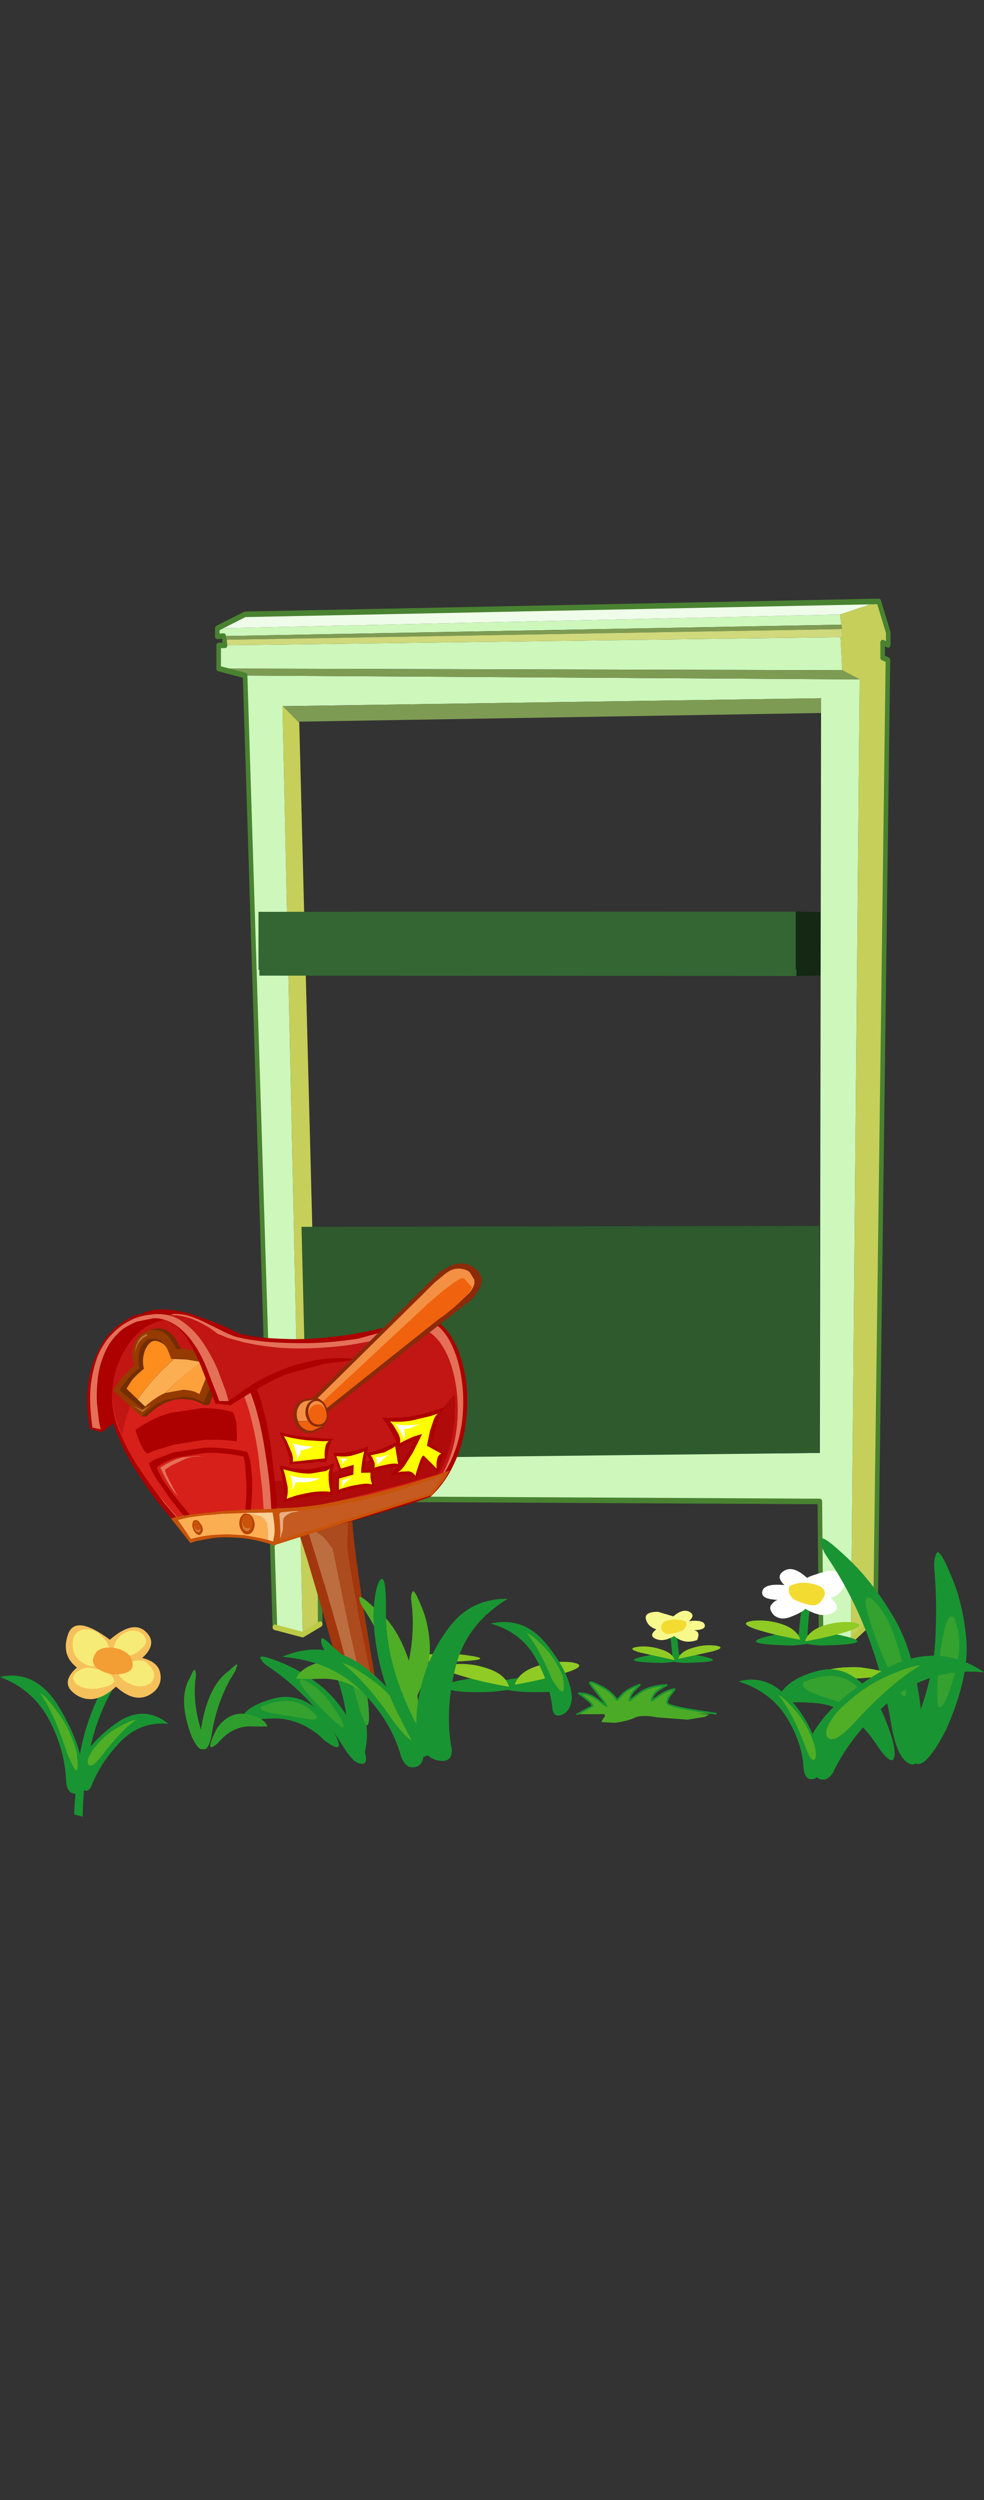 <?xml version="1.0" encoding="UTF-8" standalone="no"?>
<svg xmlns:xlink="http://www.w3.org/1999/xlink" height="711.65px" width="280.3px" xmlns="http://www.w3.org/2000/svg">
  <rect width="100%" height="100%" fill="#333333" stroke="none"/>
  <g transform="matrix(1.0, 0.0, 0.0, 1.0, 149.9, 346.15)">
    <use data-characterId="257" height="283.2" id="board" transform="matrix(0.866, 0.0, 0.0, 1.05, -88.651, -175.746)" width="222.2" xlink:href="#sprite0"/>
    <use data-characterId="220" height="138.3" id="post" transform="matrix(1.023, -0.24, 0.24, 1.023, -139.701, 9.602)" width="117.55" xlink:href="#sprite1"/>
    <use data-characterId="221" height="79.2" transform="matrix(1.0, 0.0, 0.0, 1.0, -149.9, 91.75)" width="280.3" xlink:href="#shape7"/>
    <use data-characterId="222" height="11.9" transform="matrix(1.0, 0.0, 0.0, 1.0, 14.3, 132.45)" width="39.95" xlink:href="#shape8"/>
    <use data-characterId="223" height="35.25" transform="matrix(1.0, 0.0, 0.0, 1.0, 60.55, 125.15)" width="69.85" xlink:href="#shape9"/>
  </g>
  <defs>
    <g id="sprite0" transform="matrix(1.0, 0.0, 0.0, 1.0, 100.95, 123.95)">
      <use data-characterId="224" height="283.2" transform="matrix(1.0, 0.0, 0.0, 1.0, -100.95, -123.95)" width="222.2" xlink:href="#shape0"/>
      <clipPath id="clipPath0" transform="matrix(1.0, 0.0, 0.0, 1.0, 0.0, 0.0)">
        <path d="M97.95 64.65 L-90.25 58.5 -90.25 -100.3 98.35 -98.1 97.95 64.65" fill="#000000" fill-rule="evenodd" stroke="none"/>
      </clipPath>
      <g clip-path="url(#clipPath0)">
        <use data-characterId="226" height="17.45" transform="matrix(1.0, 0.0, 0.0, 1.0, -86.65, -39.1)" width="197.55" xlink:href="#shape2"/>
      </g>
      <use data-characterId="227" height="63.1" transform="matrix(1.0, 0.0, 0.0, 1.0, -72.5, 46.1)" width="170.35" xlink:href="#shape3"/>
    </g>
    <g id="shape0" transform="matrix(1.0, 0.0, 0.0, 1.0, 100.95, 123.95)">
      <path d="M117.4 -123.2 L120.5 -114.75 120.5 -111.4 118.65 -112.05 118.65 -107.95 120.4 -107.3 116.3 152.25 108.2 158.5 111.1 -102.05 105.35 -104.55 104.8 -113.5 105.5 -113.2 105.25 -115.7 105.05 -116.9 104.65 -119.65 117.4 -123.2 M-66.6 120.1 L-66.35 154.05 -72.1 156.9 -78.75 -94.8 -78.6 -94.8 -73.4 -90.45 -73.25 -90.6 -67.0 108.7 -69.25 108.7 -68.95 120.15 -66.6 120.1" fill="#c5cf5a" fill-rule="evenodd" stroke="none"/>
      <path d="M108.2 158.5 L98.4 157.9 98.0 120.8 -66.6 120.1 -68.95 120.15 -69.25 108.7 -67.0 108.7 98.0 107.65 98.4 -92.95 98.4 -96.95 -78.6 -94.8 -78.75 -94.8 -72.1 156.9 -81.25 154.9 -91.05 -103.1 111.1 -102.05 108.2 158.5 M-99.75 -105.0 L-99.75 -111.25 -97.65 -111.3 104.8 -113.5 105.35 -104.55 -99.75 -105.0 M-98.1 -113.8 L-100.2 -113.7 -100.2 -115.9 104.65 -119.65 105.05 -116.9 -98.1 -113.8" fill="#cdf7bb" fill-rule="evenodd" stroke="none"/>
      <path d="M-91.05 -103.1 L-99.75 -105.0 105.35 -104.55 111.1 -102.05 -91.05 -103.1 M-97.85 -112.8 L-98.1 -113.8 105.05 -116.9 105.25 -115.7 -97.85 -112.8 M-78.6 -94.8 L98.4 -96.95 98.4 -92.95 -73.25 -90.6 -73.4 -90.45 -78.6 -94.8" fill="#7e9b53" fill-rule="evenodd" stroke="none"/>
      <path d="M-97.65 -111.3 L-97.85 -112.8 105.25 -115.7 105.5 -113.2 104.8 -113.5 -97.65 -111.3" fill="#d0d97b" fill-rule="evenodd" stroke="none"/>
      <path d="M-100.2 -115.9 L-91.1 -119.7 117.4 -123.2 104.65 -119.65 -100.2 -115.9" fill="#effce9" fill-rule="evenodd" stroke="none"/>
      <path d="M117.4 -123.2 L120.5 -114.75 120.5 -111.4 118.65 -112.05 118.65 -107.95 120.4 -107.3 116.3 152.25 M98.4 157.9 L98.0 120.8 -66.6 120.1 -66.35 154.05 M-81.25 154.9 L-91.05 -103.1 -99.75 -105.0 -99.75 -111.25 -97.65 -111.3 -97.85 -112.8 M-98.1 -113.8 L-100.2 -113.7 -100.2 -115.9 -91.1 -119.7 117.4 -123.2" fill="none" stroke="#498231" stroke-linecap="round" stroke-linejoin="round" stroke-width="1.5"/>
      <path d="M116.3 152.25 L108.2 158.5 98.4 157.9 M-66.35 154.05 L-72.1 156.9 -81.25 154.9" fill="none" stroke="#bdca46" stroke-linecap="round" stroke-linejoin="round" stroke-width="1.5"/>
    </g>
    <g id="shape2" transform="matrix(1.0, 0.0, 0.0, 1.0, 86.65, 39.1)">
      <path d="M90.05 -39.1 L110.6 -38.85 110.6 -37.25 110.9 -37.25 110.9 -22.0 90.3 -21.65 90.3 -23.3 90.05 -23.3 90.05 -39.1" fill="#142814" fill-rule="evenodd" stroke="none"/>
      <path d="M90.3 -23.3 L90.3 -21.65 -86.35 -21.75 -86.35 -23.35 -86.65 -23.35 -86.65 -39.05 90.05 -39.1 90.05 -23.3 90.3 -23.3" fill="#336633" fill-rule="evenodd" stroke="none"/>
    </g>
    <g id="shape3" transform="matrix(1.0, 0.0, 0.0, 1.0, 72.5, -46.1)">
      <path d="M97.85 107.65 L-70.6 109.2 -72.5 46.35 97.85 46.1 97.85 107.65" fill="#2e5a2e" fill-rule="evenodd" stroke="none"/>
    </g>
    <g id="sprite1" transform="matrix(1.0, 0.0, 0.0, 1.0, -20.45, 23.15)">
      <use data-characterId="216" height="121.6" id="news_btn" transform="matrix(1.0, 0.0, 0.0, 1.0, 20.45, -6.45)" width="115.55" xlink:href="#button0"/>
    </g>
    <g id="button0" transform="matrix(1.0, 0.0, 0.0, 1.0, 3.2, 6.45)">
      <use data-characterId="210" height="115.15" transform="matrix(1.0, 0.0, 0.0, 1.0, 0.0, 0.0)" width="102.4" xlink:href="#shape4"/>
      <use data-characterId="211" height="63.1" transform="matrix(0.439, 0.897, -0.897, 0.439, 109.417, 4.139)" width="11.25" xlink:href="#shape5"/>
      <use data-characterId="212" height="9.35" transform="matrix(1.0, 0.0, 0.0, 1.0, 54.4, 32.9)" width="9.45" xlink:href="#shape6"/>
    </g>
    <g id="shape4" transform="matrix(1.0, 0.0, 0.0, 1.0, 0.0, 0.0)">
      <path d="M48.4 63.65 L65.05 61.75 Q64.3 63.45 63.55 67.9 62.85 72.3 62.25 78.25 L61.15 90.5 60.4 102.2 59.85 110.95 59.65 114.4 50.3 115.15 Q50.7 113.35 50.75 108.95 L50.55 98.75 49.95 86.9 49.3 75.5 48.65 67.0 48.4 63.65" fill="#a2360d" fill-rule="evenodd" stroke="none"/>
      <path d="M50.85 62.2 L62.25 60.8 Q61.75 62.5 61.25 66.85 L60.3 77.15 Q59.85 83.05 59.55 89.3 L58.85 100.9 58.5 109.55 58.3 112.95 53.1 112.65 Q53.4 110.9 53.3 106.6 L53.0 96.6 52.4 84.9 51.65 73.8 51.05 65.45 50.85 62.2" fill="#bd6e41" fill-rule="evenodd" stroke="none"/>
      <path d="M57.15 57.45 L63.05 57.1 Q62.05 60.55 61.35 65.95 L60.25 77.65 59.45 90.2 59.1 101.65 58.9 110.0 58.85 113.2 56.1 112.7 Q55.95 111.0 55.95 106.3 L56.05 95.45 56.4 82.65 56.75 70.35 57.05 61.1 57.15 57.45" fill="#ab4b1e" fill-rule="evenodd" stroke="none"/>
      <path d="M54.35 69.7 L53.4 68.75 52.45 62.15 64.25 61.15 60.1 76.25 57.55 79.1 Q57.25 75.4 56.25 73.1 55.25 70.75 54.35 69.7" fill="#ab4b1e" fill-rule="evenodd" stroke="none"/>
      <path d="M94.6 18.35 Q97.8 19.4 99.75 22.55 101.6 25.7 102.15 30.25 102.7 34.8 102.0 39.95 101.2 45.1 99.15 50.2 97.1 55.3 93.7 59.5 90.35 63.75 85.65 66.45 L81.0 66.95 68.5 67.75 59.65 68.15 51.35 68.5 45.15 68.75 42.75 68.85 27.55 60.0 21.3 0.15 Q24.15 -0.35 27.4 0.65 30.65 1.65 33.85 3.4 L39.6 7.1 43.85 10.3 45.45 11.65 48.75 13.15 Q52.1 14.5 58.4 16.15 64.7 17.8 73.85 18.6 82.95 19.4 94.6 18.35" fill="#ad0000" fill-rule="evenodd" stroke="none"/>
      <path d="M101.05 38.65 Q100.45 43.7 98.6 48.75 96.65 53.8 93.45 58.05 90.2 62.25 85.5 64.9 L42.0 64.85 25.0 58.15 45.65 12.85 Q46.45 13.35 50.55 14.9 54.75 16.4 61.45 18.0 68.1 19.6 76.45 20.25 L93.85 19.6 Q96.8 19.85 98.6 22.4 100.35 25.05 101.0 29.35 101.65 33.55 101.05 38.65" fill="#e47058" fill-rule="evenodd" stroke="none"/>
      <path d="M99.05 30.95 Q99.7 35.15 99.15 40.1 98.6 45.1 96.8 50.05 95.0 55.05 91.9 59.15 88.75 63.3 84.2 65.85 L79.85 66.2 68.0 66.8 59.8 67.1 51.6 67.45 45.2 67.75 42.7 67.85 24.6 58.5 35.95 7.6 37.95 9.3 Q40.0 10.95 44.3 13.25 48.55 15.6 55.15 17.8 61.8 19.9 71.0 21.1 80.15 22.15 92.0 21.35 94.8 21.55 96.55 24.15 98.35 26.75 99.05 30.95" fill="#c11614" fill-rule="evenodd" stroke="none"/>
      <path d="M90.5 46.4 L95.9 42.7 Q97.9 41.15 98.45 40.95 97.4 46.55 95.75 50.5 94.1 54.45 92.4 56.95 90.7 59.45 89.6 60.55 L88.4 61.75 85.55 62.0 78.35 62.7 68.7 63.6 58.65 64.4 50.1 64.9 Q46.4 65.1 44.95 64.85 43.3 64.6 41.65 63.0 39.95 61.4 38.45 59.2 L35.75 54.8 33.8 51.15 33.1 49.7 Q44.3 52.9 53.4 53.65 62.45 54.35 69.55 53.35 76.6 52.4 81.8 50.45 86.95 48.55 90.5 46.4" fill="#b00b0b" fill-rule="evenodd" stroke="none"/>
      <path d="M45.4 22.2 Q46.8 26.65 46.95 32.55 47.15 38.55 46.5 44.9 L45.1 56.65 43.5 65.45 42.8 68.9 40.65 67.95 35.0 65.95 Q31.4 64.8 26.9 63.95 L21.9 63.0 19.65 62.5 19.1 62.3 19.15 62.3 17.45 59.25 13.55 51.3 Q11.3 46.4 9.3 40.5 7.35 34.55 6.6 28.6 5.9 22.6 7.35 17.55 8.4 14.1 10.75 10.85 13.05 7.6 16.3 5.25 19.5 2.9 23.25 2.1 27.0 1.4 30.9 2.95 34.85 4.55 38.55 9.2 42.3 13.85 45.4 22.2" fill="#ad0000" fill-rule="evenodd" stroke="none"/>
      <path d="M43.5 22.55 Q44.85 27.2 45.1 33.0 45.3 38.8 44.8 44.75 44.4 50.75 43.6 55.75 L42.25 63.85 41.65 67.0 40.1 66.45 36.3 65.2 31.35 63.65 26.35 62.5 21.9 61.55 Q20.5 61.2 20.2 60.95 L19.85 60.8 18.4 58.15 14.9 51.25 Q12.9 46.9 10.95 41.6 9.1 36.35 8.1 30.95 14.85 24.8 23.2 20.95 31.5 17.05 40.6 15.45 42.2 18.55 43.5 22.55" fill="#e47058" fill-rule="evenodd" stroke="none"/>
      <path d="M41.65 23.25 Q42.9 27.55 43.15 33.0 43.35 38.5 42.9 44.05 L41.7 54.35 40.45 61.95 39.85 64.9 37.75 64.0 32.4 62.2 Q29.2 61.15 25.3 60.45 L20.35 59.45 19.1 59.1 19.25 59.05 17.65 56.25 13.95 49.1 Q11.85 44.65 10.0 39.35 8.2 34.05 7.45 28.8 6.8 23.5 8.15 19.15 9.55 14.8 12.45 11.4 15.35 8.0 19.1 6.3 22.85 4.6 27.0 5.4 31.05 6.3 34.85 10.55 38.7 14.75 41.65 23.25" fill="#d72019" fill-rule="evenodd" stroke="none"/>
      <path d="M38.35 38.5 L37.95 39.8 Q33.2 38.0 28.95 37.35 L21.2 36.8 15.75 37.15 13.7 37.5 Q13.15 37.15 12.85 36.1 12.5 35.0 12.3 33.75 L12.0 31.5 11.95 30.5 Q17.4 28.35 22.25 28.2 L30.8 28.9 Q34.5 29.8 36.65 30.8 L38.75 31.85 Q39.15 33.65 38.95 35.45 L38.35 38.5" fill="#ad0000" fill-rule="evenodd" stroke="none"/>
      <path d="M33.55 6.25 Q37.35 9.2 40.6 15.5 L32.1 14.7 Q27.6 14.7 23.1 16.1 18.6 17.6 14.7 21.1 10.8 24.7 8.1 31.0 7.5 27.55 7.5 24.3 7.5 21.1 8.4 18.3 9.75 14.05 12.45 10.65 15.1 7.2 18.55 5.2 22.05 3.2 25.9 3.3 29.75 3.4 33.55 6.25" fill="#c11614" fill-rule="evenodd" stroke="none"/>
      <path d="M21.65 2.9 Q17.4 3.95 14.65 6.65 11.9 9.4 10.25 12.85 8.65 16.3 7.85 19.6 7.15 22.9 6.95 25.05 L6.75 27.3 3.0 29.0 Q2.7 25.75 2.65 22.35 2.65 19.0 3.45 15.7 4.3 12.4 6.65 9.3 9.05 6.2 13.5 3.45 17.15 1.3 19.8 0.9 L24.05 1.0 22.5 3.05 21.65 2.9" fill="#ad0000" fill-rule="evenodd" stroke="none"/>
      <path d="M28.65 2.8 L16.25 2.5 Q11.8 4.1 9.1 7.25 6.45 10.3 5.1 14.05 3.8 17.75 3.35 21.15 2.9 24.55 2.95 26.75 L3.0 29.05 0.0 27.5 Q0.35 20.7 2.15 15.9 3.95 11.15 6.4 8.15 8.75 5.2 10.65 3.8 L13.25 2.15 15.45 1.25 Q16.95 0.65 19.0 0.25 L23.5 0.4 Q26.0 0.9 28.65 2.8" fill="#ad0000" fill-rule="evenodd" stroke="none"/>
      <path d="M21.8 2.8 Q17.75 3.7 15.0 6.4 12.25 9.1 10.6 12.5 8.9 15.95 8.05 19.25 7.15 22.5 6.9 24.65 L6.6 26.9 2.75 28.25 Q2.4 24.05 2.85 19.65 3.35 15.2 5.9 11.05 8.45 6.8 14.05 3.35 17.55 1.25 20.0 0.9 L24.1 1.0 22.6 2.95 21.8 2.8" fill="#ad0000" fill-rule="evenodd" stroke="none"/>
      <path d="M87.5 65.1 L86.1 66.1 41.6 69.5 Q42.2 68.75 42.65 67.2 L43.45 63.95 43.95 61.1 44.15 59.9 Q45.05 60.9 48.85 61.35 L58.15 61.9 69.5 61.75 80.55 61.4 89.0 60.95 92.35 60.7 90.25 62.9 87.5 65.1" fill="#d72019" fill-rule="evenodd" stroke="none"/>
      <path d="M87.5 65.1 L86.1 66.1 41.6 69.5 Q42.2 68.75 42.65 67.2 L43.45 63.95 43.95 61.1 44.15 59.9 Q49.85 61.2 56.4 61.7 L69.25 62.1 80.8 61.7 89.15 61.05 92.35 60.7 90.25 62.9 87.5 65.1" fill="#c75409" fill-rule="evenodd" stroke="none"/>
      <path d="M90.2 61.55 L88.6 63.3 86.6 64.85 85.65 65.5 43.2 68.45 43.95 65.6 44.5 62.55 44.7 61.2 Q54.25 62.7 62.5 62.95 70.7 63.25 76.95 62.9 L86.6 62.0 90.2 61.55" fill="#c65b21" fill-rule="evenodd" stroke="none"/>
      <path d="M46.0 14.1 L44.8 13.5 42.05 12.0 39.15 10.0 36.15 7.15 Q34.3 5.35 31.95 3.85 29.65 2.4 27.3 2.5 L27.7 2.35 29.2 2.3 Q30.25 2.45 32.25 3.3 34.25 4.3 36.75 6.3 L41.65 10.35 Q44.05 12.3 45.75 12.9 L46.0 14.1" fill="#e47058" fill-rule="evenodd" stroke="none"/>
      <path d="M49.85 62.0 L49.95 62.1 48.25 62.0 Q47.15 62.05 46.2 62.55 45.3 63.05 45.2 64.1 L44.65 66.05 43.7 67.7 43.4 68.15 43.9 66.45 44.45 63.45 44.7 61.7 45.05 61.35 45.4 61.3 48.75 61.75 49.85 62.0" fill="#e8ae82" fill-rule="evenodd" stroke="none"/>
      <path d="M73.3 25.55 L66.1 24.8 56.05 25.1 Q50.5 25.8 44.6 28.0 L46.25 25.55 48.85 24.8 Q51.35 24.1 55.65 23.55 59.95 23.0 65.2 23.4 70.5 23.85 76.05 26.1 L73.3 25.55" fill="#ad0000" fill-rule="evenodd" stroke="none"/>
      <path d="M31.65 28.25 Q30.9 27.5 29.55 26.6 28.1 25.75 26.1 25.25 24.05 24.8 21.4 25.25 18.75 25.75 15.6 27.7 L14.45 27.3 9.15 19.35 10.75 17.85 Q12.35 16.4 15.2 14.7 18.05 13.05 21.85 12.25 25.65 11.5 30.15 12.8 34.65 14.1 39.55 18.6 L33.05 28.45 31.65 28.25" fill="#732d00" fill-rule="evenodd" stroke="none"/>
      <path d="M28.9 11.45 L29.15 12.7 17.2 13.65 16.9 12.9 Q16.75 12.15 16.85 10.95 16.95 9.65 17.85 8.1 19.05 6.1 20.65 5.45 22.3 4.8 23.85 5.1 25.45 5.4 26.45 6.3 27.45 7.3 28.05 8.8 L28.9 11.45" fill="#732d00" fill-rule="evenodd" stroke="none"/>
      <path d="M31.6 27.55 L30.45 26.5 Q29.3 25.6 27.1 24.8 L21.65 24.45 Q18.45 24.85 14.35 27.4 L8.5 18.7 10.1 17.2 Q11.7 15.75 14.55 14.05 17.4 12.4 21.2 11.6 25.0 10.85 29.5 12.15 34.0 13.45 38.9 17.95 L31.6 27.55" fill="#953b00" fill-rule="evenodd" stroke="none"/>
      <path d="M27.75 11.6 L28.0 12.85 16.05 13.8 15.75 13.05 Q15.6 12.3 15.7 11.1 15.8 9.8 16.7 8.25 17.9 6.25 19.5 5.6 21.15 4.95 22.7 5.25 24.3 5.55 25.3 6.45 26.3 7.45 26.9 8.95 L27.75 11.6" fill="#953b00" fill-rule="evenodd" stroke="none"/>
      <path d="M21.4 7.45 Q22.95 7.45 24.35 8.7 L25.1 10.25 25.35 12.25 25.55 13.85 Q27.55 14.15 30.0 15.1 32.4 16.0 34.95 17.95 L31.1 25.1 29.95 24.2 Q28.8 23.5 26.65 22.9 L21.6 22.75 Q18.7 23.15 15.2 25.5 L10.2 19.1 11.0 18.3 13.35 16.45 Q14.75 15.4 16.8 14.5 16.7 13.6 17.15 11.95 17.55 10.35 18.45 9.15 19.8 7.45 21.4 7.45" fill="#732d00" fill-rule="evenodd" stroke="none"/>
      <path d="M24.4 9.35 Q25.25 10.2 25.45 11.65 L25.8 14.05 26.55 14.15 Q20.05 17.65 14.4 22.55 L12.15 19.1 13.6 17.65 Q15.0 16.35 18.0 14.9 17.9 14.05 18.25 12.65 18.65 11.2 19.45 10.05 20.85 8.3 22.0 8.2 23.1 8.1 24.4 9.35" fill="#fd8d1c" fill-rule="evenodd" stroke="none"/>
      <path d="M15.95 24.95 L14.4 22.6 Q20.0 17.7 26.55 14.2 L29.9 15.15 33.6 16.75 Q27.6 19.1 22.25 22.6 19.5 23.0 15.95 24.95" fill="#fcae53" fill-rule="evenodd" stroke="none"/>
      <path d="M27.05 22.9 L22.25 22.65 Q27.6 19.05 33.55 16.75 L35.85 18.25 31.05 25.05 30.05 24.2 Q29.0 23.5 27.05 22.9" fill="#fda13d" fill-rule="evenodd" stroke="none"/>
      <path d="M35.0 5.9 Q38.25 8.7 40.5 12.3 42.7 15.85 44.05 19.25 45.45 22.6 46.05 24.85 L46.65 27.2 38.55 29.9 34.7 28.55 34.5 27.1 34.0 23.6 33.4 19.3 Q32.7 13.95 31.25 9.8 29.85 5.75 27.15 3.75 25.55 2.75 24.35 2.35 L23.6 2.15 Q20.5 1.6 17.8 2.2 15.05 2.85 12.9 3.95 10.8 5.05 9.5 6.0 L12.5 3.5 Q14.35 2.05 17.15 1.3 L23.95 1.1 24.05 0.95 25.15 1.35 Q26.35 1.6 27.45 2.15 31.8 3.15 35.0 5.9" fill="#ad0000" fill-rule="evenodd" stroke="none"/>
      <path d="M46.15 23.1 L46.8 25.3 38.3 28.65 37.9 27.35 36.75 22.95 34.85 14.65 Q33.8 10.35 31.6 7.65 29.35 4.95 27.05 3.65 24.65 2.3 23.35 2.05 L23.75 1.55 24.05 1.0 Q25.15 1.25 25.7 1.6 L26.25 2.0 Q30.9 2.65 34.35 5.2 37.8 7.7 40.15 11.05 42.6 14.45 44.0 17.7 L46.15 23.1" fill="#c11614" fill-rule="evenodd" stroke="none"/>
      <path d="M30.65 7.45 Q27.75 3.05 23.65 2.2 L19.0 2.05 Q16.8 2.4 14.95 3.1 11.2 4.9 8.85 8.0 6.5 11.0 5.25 14.5 4.0 17.95 3.45 21.05 L2.85 26.2 2.8 28.2 0.75 27.25 Q1.45 19.25 3.55 14.4 5.6 9.55 7.9 7.05 10.25 4.55 11.9 3.7 14.05 2.2 17.25 1.35 20.5 0.5 24.75 1.3 28.8 2.15 31.3 5.15 33.9 8.1 35.3 12.05 36.75 16.0 37.4 19.8 L38.2 26.05 38.3 28.7 35.85 28.1 35.7 26.7 35.2 23.15 34.6 18.85 Q33.55 11.85 30.65 7.45" fill="#e47058" fill-rule="evenodd" stroke="none"/>
      <path d="M40.05 44.75 Q40.15 46.4 39.5 50.25 38.85 54.1 36.55 60.75 L20.5 58.1 19.2 55.8 16.8 50.7 14.5 44.8 Q13.5 41.9 13.45 40.1 L15.3 39.5 20.55 38.8 28.9 39.45 Q33.75 40.35 39.85 43.15 L40.05 44.75" fill="#ad0000" fill-rule="evenodd" stroke="none"/>
      <path d="M16.9 9.4 Q17.2 8.35 18.2 7.25 19.15 6.15 20.85 5.9 L20.95 6.4 20.15 6.6 Q19.3 6.85 18.25 7.7 17.25 8.65 16.5 10.55 L16.9 9.4" fill="#ba7337" fill-rule="evenodd" stroke="none"/>
      <path d="M14.95 26.25 L12.75 23.95 14.95 25.75 17.5 24.9 14.95 26.25" fill="#ba7337" fill-rule="evenodd" stroke="none"/>
      <path d="M67.1 49.6 L70.75 49.5 72.3 49.35 71.4 51.15 70.3 53.95 69.75 55.4 72.4 55.75 Q71.85 56.4 71.7 57.5 L71.5 59.4 71.5 60.35 Q70.55 59.85 68.85 59.7 L65.45 59.5 62.45 59.7 61.2 59.8 62.15 55.25 66.7 55.05 66.75 53.75 63.25 54.15 62.8 48.8 Q64.95 49.5 67.1 49.6" fill="#ad0000" fill-rule="evenodd" stroke="none"/>
      <path d="M70.2 52.0 L69.25 54.45 68.85 55.8 71.35 56.35 71.05 57.55 Q70.95 58.3 71.0 58.95 L71.05 59.6 Q70.1 59.0 68.6 58.85 L65.6 58.65 63.05 58.75 61.95 58.85 62.7 55.95 66.7 55.8 67.4 53.25 63.8 53.45 63.35 49.9 Q65.4 50.6 67.15 50.7 L69.95 50.55 71.0 50.35 70.2 52.0" fill="#ffff00" fill-rule="evenodd" stroke="none"/>
      <path d="M63.7 45.15 Q62.8 45.55 62.1 46.85 L60.9 49.4 60.45 50.7 50.45 49.15 Q50.9 48.45 50.9 47.05 L50.6 43.95 50.1 41.25 49.85 40.1 Q53.3 41.85 56.45 43.0 L61.6 44.6 63.7 45.15" fill="#ad0000" fill-rule="evenodd" stroke="none"/>
      <path d="M62.3 45.45 Q61.45 45.75 61.05 46.75 60.55 47.8 60.35 48.75 L60.15 49.75 51.5 48.65 Q51.95 47.7 51.75 46.05 L51.2 42.9 50.75 41.35 Q53.9 42.95 56.5 43.85 L60.65 45.1 62.3 45.45" fill="#ffff00" fill-rule="evenodd" stroke="none"/>
      <path d="M60.2 58.8 L60.0 60.0 Q57.25 59.15 54.15 58.85 L48.85 58.7 46.55 58.8 Q47.15 57.8 47.45 56.15 L47.75 52.8 47.8 49.95 47.8 48.75 Q52.1 51.1 55.4 51.65 L60.55 51.9 62.5 51.55 Q61.95 51.95 61.5 53.25 61.0 54.6 60.75 56.1 L60.2 58.8" fill="#ad0000" fill-rule="evenodd" stroke="none"/>
      <path d="M59.65 57.55 L59.6 58.9 Q56.8 58.0 54.1 57.85 51.35 57.7 49.55 57.85 L47.6 58.05 Q48.35 56.7 48.6 54.85 L48.65 51.55 48.55 50.05 Q52.75 52.4 55.6 52.9 L59.7 53.15 60.95 52.8 Q60.3 53.35 60.05 54.8 59.7 56.2 59.65 57.55" fill="#ffff00" fill-rule="evenodd" stroke="none"/>
      <path d="M79.05 50.15 L80.35 49.75 79.8 56.7 78.0 56.2 75.25 56.0 72.75 56.0 71.65 56.05 Q72.35 55.6 72.25 54.3 L71.75 52.0 71.3 50.85 Q73.6 51.05 75.65 50.8 L79.05 50.15" fill="#ad0000" fill-rule="evenodd" stroke="none"/>
      <path d="M79.5 50.9 L79.15 55.8 Q78.45 55.35 76.9 55.25 L74.05 55.2 72.65 55.25 Q73.05 54.7 73.0 53.9 L72.75 52.45 72.45 51.8 76.3 51.85 78.65 51.25 79.5 50.9" fill="#ffff00" fill-rule="evenodd" stroke="none"/>
      <path d="M89.85 51.35 L89.15 52.7 92.45 56.25 Q91.6 56.4 90.85 57.4 L89.65 59.35 89.15 60.4 86.55 56.2 Q86.45 55.95 85.9 56.6 L84.7 58.3 83.45 60.15 82.95 60.95 Q82.7 60.05 81.6 59.5 80.55 58.95 79.25 58.65 L77.0 58.3 76.0 58.25 Q76.8 58.2 78.4 57.0 L81.7 54.2 84.55 51.45 85.85 50.2 83.6 50.5 81.0 51.25 79.8 51.6 Q80.2 50.85 79.95 49.35 L79.25 46.35 78.3 43.7 77.85 42.55 Q82.05 43.8 86.0 44.05 89.95 44.2 92.55 43.9 L95.15 43.7 Q94.45 43.85 93.55 45.15 L91.5 48.25 89.85 51.35" fill="#ad0000" fill-rule="evenodd" stroke="none"/>
      <path d="M85.45 45.15 L90.7 45.15 92.9 44.95 Q92.15 45.15 91.35 46.25 L89.7 48.9 88.45 51.55 87.9 52.75 91.2 55.7 Q90.4 55.85 89.9 56.7 89.4 57.6 89.25 58.4 L89.05 59.35 86.4 55.1 Q85.9 55.2 85.15 56.35 L83.65 58.75 83.0 60.0 Q82.6 58.75 81.5 58.35 L79.35 57.95 78.5 58.0 Q79.4 57.75 80.75 56.65 L83.75 53.7 86.3 50.65 87.35 49.35 84.95 49.5 82.25 50.05 80.95 50.4 Q81.45 49.35 81.1 47.85 L80.3 45.25 79.7 44.05 Q82.45 45.0 85.45 45.15" fill="#ffff00" fill-rule="evenodd" stroke="none"/>
      <path d="M21.35 59.4 L21.45 58.8 Q21.6 58.3 22.0 58.2 22.4 58.15 22.75 58.6 L23.25 59.7 23.1 60.85 22.55 61.45 22.3 61.45 22.35 61.45 22.65 61.4 Q22.9 61.25 22.95 60.7 L22.65 60.85 22.0 60.75 Q21.6 60.5 21.35 59.4 M19.35 56.05 L20.8 56.15 22.15 56.3 29.55 57.2 35.8 58.3 36.7 58.5 37.25 58.6 42.0 59.6 44.1 60.0 Q44.55 62.85 43.95 65.05 L42.5 68.45 41.65 69.7 Q36.95 66.8 32.95 65.5 28.95 64.2 25.9 63.85 L21.2 63.6 19.45 63.75 15.85 56.05 19.35 56.05 M25.05 57.35 L24.35 57.25 21.85 57.0 20.55 56.9 17.6 56.9 19.85 62.75 20.0 62.7 20.0 62.75 20.4 62.7 22.1 62.7 22.7 62.75 Q25.5 62.8 30.1 63.85 L34.2 65.05 38.55 66.95 41.4 68.45 42.2 66.65 Q42.85 64.75 43.05 60.8 L41.2 60.4 36.35 59.35 29.9 58.05 25.05 57.35 M34.25 62.15 L34.25 61.75 Q34.35 60.8 34.85 60.25 35.35 59.65 35.95 59.7 36.55 59.8 36.9 60.5 37.25 61.2 37.15 62.15 37.0 63.05 36.5 63.6 36.0 64.2 35.4 64.15 L35.6 64.15 36.35 63.35 35.8 63.5 Q35.35 63.5 34.85 63.1 34.4 62.6 34.5 61.05 L34.3 61.7 34.25 62.15" fill="#c75409" fill-rule="evenodd" stroke="none"/>
      <path d="M21.95 58.05 Q21.45 58.15 21.2 58.85 20.9 59.45 21.05 60.3 21.2 61.2 21.65 61.7 22.1 62.25 22.65 62.15 L23.45 61.4 Q23.7 60.75 23.55 59.9 L22.95 58.5 Q22.5 58.0 21.95 58.05 M20.0 62.7 L19.85 62.75 17.6 56.9 20.55 56.9 21.85 57.0 24.35 57.25 25.05 57.35 32.1 58.5 35.9 59.3 35.3 59.25 35.75 59.4 Q34.95 59.4 34.4 60.05 33.7 60.75 33.55 62.0 33.4 63.15 33.9 64.05 34.3 64.9 35.2 65.0 36.05 65.1 36.7 64.4 37.4 63.7 37.6 62.5 37.7 61.25 37.25 60.4 L36.7 59.75 38.35 60.4 39.7 61.15 40.5 62.0 40.95 63.4 40.55 66.1 40.1 67.7 38.55 66.95 34.2 65.05 30.1 63.85 Q25.5 62.8 22.7 62.75 L22.1 62.7 20.4 62.7 20.0 62.7 M41.15 60.55 L40.65 60.4 39.65 60.15 41.15 60.5 41.15 60.55" fill="#fcae53" fill-rule="evenodd" stroke="none"/>
      <path d="M22.3 61.45 L22.55 61.45 23.1 60.85 23.25 59.7 22.75 58.6 Q22.4 58.15 22.0 58.2 21.6 58.3 21.45 58.8 L21.35 59.4 21.35 59.45 21.35 59.9 21.65 60.9 Q21.85 61.35 22.3 61.4 L22.3 61.45 M21.95 58.05 Q22.5 58.0 22.95 58.5 L23.55 59.9 Q23.7 60.75 23.45 61.4 L22.65 62.15 Q22.1 62.25 21.65 61.7 21.2 61.2 21.05 60.3 20.9 59.45 21.2 58.85 21.45 58.15 21.95 58.05 M35.75 59.4 L35.95 59.4 36.7 59.75 37.25 60.4 Q37.7 61.25 37.6 62.5 37.4 63.7 36.7 64.4 36.05 65.1 35.2 65.0 34.3 64.9 33.9 64.05 33.4 63.15 33.55 62.0 33.7 60.75 34.4 60.05 34.95 59.4 35.75 59.4 M35.4 64.15 Q36.0 64.2 36.5 63.6 37.0 63.05 37.15 62.15 37.25 61.2 36.9 60.5 36.55 59.8 35.95 59.7 35.35 59.65 34.85 60.25 34.35 60.8 34.25 61.75 L34.25 62.15 34.25 63.1 Q34.35 63.8 35.15 64.15 L35.4 64.15" fill="#b84100" fill-rule="evenodd" stroke="none"/>
      <path d="M22.3 61.45 L22.3 61.4 Q21.85 61.35 21.65 60.9 L21.35 59.9 21.35 59.45 21.35 59.4 Q21.6 60.5 22.0 60.75 L22.65 60.85 22.95 60.7 Q22.9 61.25 22.65 61.4 L22.35 61.45 22.3 61.45 M35.4 64.15 L35.15 64.15 Q34.35 63.8 34.25 63.1 L34.25 62.15 34.3 61.7 34.5 61.05 Q34.4 62.6 34.85 63.1 35.35 63.5 35.8 63.5 L36.35 63.35 35.6 64.15 35.4 64.15" fill="#d47d2d" fill-rule="evenodd" stroke="none"/>
      <path d="M25.05 57.35 L29.9 58.05 36.35 59.35 41.2 60.4 43.05 60.8 Q42.85 64.75 42.2 66.65 L41.4 68.45 38.55 66.95 40.1 67.7 40.55 66.1 40.95 63.4 40.5 62.0 39.7 61.15 38.35 60.4 36.7 59.75 35.95 59.4 35.75 59.4 35.3 59.25 35.9 59.3 32.1 58.5 25.05 57.35 M20.4 62.7 L20.0 62.75 20.0 62.7 20.4 62.7 M41.15 60.55 L41.15 60.5 39.65 60.15 40.65 60.4 41.15 60.55" fill="#fcd197" fill-rule="evenodd" stroke="none"/>
      <path d="M52.75 53.4 L56.15 54.35 57.8 54.8 55.05 55.05 52.25 54.6 50.95 54.2 Q50.65 55.15 50.0 55.65 L49.25 56.05 Q49.9 55.45 50.05 54.55 L50.1 52.9 49.9 52.05 Q50.9 52.75 52.75 53.4 M56.5 46.15 L54.95 46.25 54.15 46.25 Q54.15 46.85 53.75 47.3 L53.0 48.0 52.55 48.3 Q53.0 47.8 52.95 46.7 L52.8 44.6 52.55 43.6 Q53.3 44.3 54.55 44.8 L56.75 45.6 57.8 45.85 56.5 46.15 M63.0 58.35 L63.45 56.6 66.5 56.5 Q65.7 56.55 65.0 56.95 64.1 57.4 63.55 57.85 L63.0 58.35 M64.55 52.6 L64.55 51.45 64.25 50.85 Q65.25 50.9 65.7 51.2 L66.1 51.5 Q65.1 51.55 64.75 52.15 L64.55 52.6 M73.65 52.45 Q74.2 52.9 75.3 52.85 L77.35 52.65 77.65 52.55 Q77.2 52.7 76.6 53.0 L74.6 54.1 73.65 54.7 73.75 53.4 73.65 52.45 M83.0 45.9 L85.85 46.5 87.35 46.65 84.2 47.1 82.9 46.9 Q83.0 48.05 82.6 48.85 L82.1 49.75 Q82.25 49.2 82.0 48.05 L81.35 45.95 80.95 44.95 Q81.45 45.5 83.0 45.9" fill="#ffffff" fill-rule="evenodd" stroke="none"/>
      <path d="M21.05 56.25 L19.6 56.15 19.5 55.9 17.05 50.8 14.75 44.9 Q13.75 42.0 13.7 40.25 L15.6 39.65 20.8 38.9 29.15 39.6 Q34.0 40.45 40.1 43.25 L40.3 44.85 Q40.4 46.5 39.75 50.35 39.2 53.55 37.5 58.7 L36.95 58.6 36.05 58.4 Q37.25 54.65 37.85 51.9 L38.8 46.2 38.85 44.25 Q33.15 41.65 28.8 40.9 L21.4 40.35 Q18.4 40.6 16.85 41.1 L15.3 41.7 Q15.35 43.4 16.35 46.1 17.4 48.8 18.8 51.7 L21.05 56.25" fill="#ad0000" fill-rule="evenodd" stroke="none"/>
      <path d="M21.05 56.25 L18.8 51.7 Q17.4 48.8 16.35 46.1 15.35 43.4 15.3 41.7 L16.85 41.1 Q18.4 40.6 21.4 40.35 L28.8 40.9 Q33.15 41.65 38.85 44.25 L38.8 46.2 37.85 51.9 Q37.25 54.65 36.05 58.4 L29.8 57.3 22.4 56.4 21.05 56.25 M26.85 41.25 L22.7 40.7 Q19.95 40.65 16.15 42.0 L16.55 43.75 Q16.9 45.3 17.6 47.4 18.25 49.4 19.15 50.75 L18.8 49.8 18.1 47.3 17.45 44.6 Q17.2 43.35 17.35 42.85 L19.2 42.15 23.4 41.25 Q25.9 40.95 28.3 41.85 L26.85 41.25" fill="#d72019" fill-rule="evenodd" stroke="none"/>
      <path d="M26.85 41.25 L28.3 41.85 Q25.9 40.95 23.4 41.25 L19.2 42.15 17.35 42.85 Q17.2 43.35 17.45 44.6 L18.1 47.3 18.8 49.8 19.15 50.75 Q18.25 49.4 17.6 47.4 16.9 45.3 16.55 43.75 L16.15 42.0 Q19.95 40.65 22.7 40.7 L26.85 41.25" fill="#e47058" fill-rule="evenodd" stroke="none"/>
    </g>
    <g id="shape5" transform="matrix(1.0, 0.0, 0.0, 1.0, 5.65, 63.1)">
      <path d="M5.6 -56.9 L4.35 -3.35 4.3 -2.55 3.65 -1.0 Q3.15 -0.15 1.9 0.0 0.65 0.0 0.1 -0.85 L-0.65 -2.5 -0.8 -3.4 -5.65 -54.55 -5.65 -55.45 -5.25 -57.7 Q-5.0 -59.1 -4.15 -60.4 -3.3 -61.75 -1.9 -62.4 -0.55 -63.0 0.8 -63.1 L2.7 -62.75 Q3.95 -61.95 4.55 -60.55 L5.4 -58.1 5.6 -56.9" fill="#8b2b09" fill-rule="evenodd" stroke="none"/>
      <path d="M3.8 -57.5 L4.1 -53.65 4.05 -50.2 3.95 -48.7 3.4 -2.7 2.9 -2.05 Q2.45 -1.45 1.65 -1.4 1.1 -1.45 0.8 -1.95 L0.4 -2.9 0.2 -3.4 -3.9 -47.45 -4.05 -48.85 -4.35 -52.1 -4.35 -55.85 Q-4.25 -57.6 -3.75 -58.55 -3.3 -59.2 -2.1 -59.85 -0.9 -60.55 0.5 -60.75 1.85 -60.95 2.65 -60.25 3.45 -59.35 3.8 -57.5" fill="#f39044" fill-rule="evenodd" stroke="none"/>
      <path d="M4.2 -48.5 L4.05 -46.9 3.4 -2.75 2.95 -2.05 Q2.6 -1.45 1.8 -1.35 1.4 -1.4 1.3 -2.15 L1.5 -3.75 1.65 -4.65 -1.05 -47.0 -1.1 -48.5 -1.15 -51.9 -1.05 -55.85 -0.65 -58.7 Q-0.15 -60.25 0.45 -60.6 L1.7 -60.5 3.05 -59.05 Q3.65 -58.1 3.9 -56.2 L4.2 -52.1 4.2 -48.5" fill="#f0620e" fill-rule="evenodd" stroke="none"/>
      <path d="M-3.9 -58.05 Q-3.55 -59.2 -2.5 -60.1 -1.5 -61.0 -0.45 -61.15 L2.0 -60.8 2.85 -59.65 3.0 -59.0 -0.1 -58.9 -2.25 -57.1 -3.05 -55.9 Q-4.2 -56.9 -3.9 -58.05" fill="#f39044" fill-rule="evenodd" stroke="none"/>
    </g>
    <g id="shape6" transform="matrix(1.0, 0.0, 0.0, 1.0, -78.05, -32.9)">
      <path d="M84.6 33.1 Q85.65 33.15 86.5 34.25 87.45 35.35 87.5 37.2 87.45 39.0 86.6 40.2 85.75 41.45 84.6 41.7 L85.35 41.6 86.15 41.45 82.0 42.25 Q80.3 42.2 79.2 40.85 78.1 39.55 78.05 37.55 78.1 35.6 79.2 34.25 80.3 32.95 82.0 32.9 L84.6 33.1" fill="#8b2b09" fill-rule="evenodd" stroke="none"/>
      <path d="M82.35 41.65 Q81.1 41.6 80.2 40.7 79.25 39.8 79.05 38.35 81.75 39.1 84.9 39.1 L85.0 41.1 82.35 41.65" fill="#f0620e" fill-rule="evenodd" stroke="none"/>
      <path d="M82.35 33.45 L84.55 33.6 84.9 39.05 Q81.75 39.05 79.05 38.25 L79.0 37.5 Q79.05 35.75 80.0 34.65 80.9 33.5 82.35 33.45" fill="#f39044" fill-rule="evenodd" stroke="none"/>
      <path d="M87.35 37.3 Q87.35 38.9 86.55 40.0 85.85 41.0 84.55 41.05 83.2 41.0 82.35 40.0 81.5 38.95 81.45 37.35 81.5 35.75 82.35 34.7 83.2 33.65 84.55 33.6 85.85 33.65 86.55 34.65 87.35 35.7 87.35 37.3" fill="#8b2b09" fill-rule="evenodd" stroke="none"/>
      <path d="M87.05 37.3 Q87.05 38.65 86.45 39.55 85.9 40.45 84.8 40.5 83.75 40.45 83.0 39.55 82.3 38.65 82.25 37.3 82.3 35.9 83.0 35.0 83.75 34.1 84.8 34.05 85.8 34.1 86.45 35.0 87.0 35.9 87.05 37.3" fill="#f39044" fill-rule="evenodd" stroke="none"/>
      <path d="M87.05 37.75 Q87.05 38.9 86.45 39.65 85.9 40.45 84.8 40.5 83.75 40.45 83.0 39.75 82.3 38.95 82.25 37.75 82.3 36.6 83.0 35.8 83.75 35.05 84.8 35.0 85.8 35.05 86.45 35.8 87.0 36.6 87.05 37.75" fill="#f0620e" fill-rule="evenodd" stroke="none"/>
    </g>
    <g id="shape7" transform="matrix(1.0, 0.0, 0.0, 1.0, 149.9, 29.6)">
      <path d="M95.1 7.1 Q112.0 9.5 91.45 10.4 81.55 9.95 84.65 8.4 87.75 6.85 95.1 7.1" fill="#87c71f" fill-rule="evenodd" stroke="none"/>
      <path d="M-20.8 3.2 Q-3.75 5.0 -24.45 5.65 -34.35 5.35 -31.25 4.2 -28.15 3.05 -20.8 3.2" fill="#87c71f" fill-rule="evenodd" stroke="none"/>
      <path d="M87.8 -2.4 Q102.65 0.55 83.8 0.9 74.9 0.15 78.1 -1.35 81.25 -2.8 87.8 -2.4" fill="#1a9431" fill-rule="evenodd" stroke="none"/>
      <path d="M76.0 0.9 Q57.1 0.55 71.95 -2.4 78.55 -2.8 81.65 -1.35 84.85 0.15 76.0 0.9" fill="#1a9431" fill-rule="evenodd" stroke="none"/>
      <path d="M79.0 -12.15 L80.55 -13.2 Q81.85 -14.0 81.35 -12.15 80.6 -9.5 80.3 -4.9 L79.95 0.2 77.5 0.1 77.85 -4.75 Q78.25 -9.1 79.0 -12.15" fill="#199432" fill-rule="evenodd" stroke="none"/>
      <path d="M86.05 -20.4 Q91.7 -20.3 91.0 -17.1 90.15 -13.85 86.8 -12.6 90.1 -9.7 87.05 -8.25 84.0 -6.85 79.55 -9.55 78.25 -8.35 75.3 -7.25 72.4 -6.1 70.45 -7.85 68.9 -9.7 69.9 -10.8 70.85 -11.95 71.7 -12.1 66.7 -12.25 67.25 -14.55 67.8 -16.85 73.55 -16.3 70.85 -18.85 73.5 -20.4 76.1 -21.95 80.0 -18.35 80.95 -19.0 86.05 -20.4" fill="#ffffff" fill-rule="evenodd" stroke="none"/>
      <path d="M83.6 -16.0 Q85.75 -14.75 84.75 -12.9 83.8 -11.0 82.4 -10.6 81.1 -10.4 78.85 -11.15 76.65 -11.9 76.05 -12.4 74.25 -14.05 75.0 -16.0 78.8 -17.95 83.6 -16.0" fill="#f3db31" fill-rule="evenodd" stroke="none"/>
      <path d="M65.4 -3.75 Q60.2 -5.5 64.55 -6.15 68.9 -6.55 73.1 -5.1 77.2 -3.6 78.05 -0.75 70.65 -2.05 65.4 -3.75" fill="#8fcb24" fill-rule="evenodd" stroke="none"/>
      <path d="M92.9 -5.7 Q97.25 -5.05 92.1 -3.3 86.85 -1.6 79.45 -0.3 80.25 -3.15 84.4 -4.65 88.55 -6.1 92.9 -5.7" fill="#8fcb24" fill-rule="evenodd" stroke="none"/>
      <path d="M38.9 5.85 Q24.2 5.6 35.75 3.55 40.85 3.2 43.3 4.3 45.8 5.35 38.9 5.85" fill="#1a9431" fill-rule="evenodd" stroke="none"/>
      <path d="M48.05 3.55 Q59.65 5.6 44.95 5.85 38.05 5.35 40.5 4.3 42.95 3.2 48.05 3.55" fill="#1a9431" fill-rule="evenodd" stroke="none"/>
      <path d="M42.55 -3.25 Q43.1 -1.15 43.35 2.0 L43.7 5.35 41.8 5.45 41.45 1.85 Q41.2 -1.35 40.65 -3.25 40.25 -4.55 41.3 -4.0 L42.55 -3.25" fill="#199432" fill-rule="evenodd" stroke="none"/>
      <path d="M46.35 -6.05 Q50.45 -6.5 50.85 -5.0 51.25 -3.55 47.75 -3.45 49.8 -3.1 48.65 -0.65 44.95 0.65 42.15 -1.8 39.05 0.0 36.9 -1.0 34.75 -1.9 37.05 -3.7 34.65 -4.5 34.1 -6.55 33.55 -8.7 37.55 -8.7 L41.9 -7.4 Q44.6 -9.7 46.5 -8.7 48.3 -7.7 46.35 -6.05" fill="#f8f98d" fill-rule="evenodd" stroke="none"/>
      <path d="M40.15 -2.35 Q37.2 -3.6 39.25 -5.9 42.8 -7.15 45.45 -5.9 46.0 -4.65 44.7 -3.5 42.95 -2.6 40.15 -2.35" fill="#f3db31" fill-rule="evenodd" stroke="none"/>
      <path d="M53.8 0.9 Q57.2 1.4 53.15 2.55 L43.3 4.7 Q43.95 2.6 47.15 1.65 50.35 0.55 53.8 0.9" fill="#8fcb24" fill-rule="evenodd" stroke="none"/>
      <path d="M32.45 2.9 Q28.35 1.75 31.8 1.25 35.2 0.9 38.4 2.0 41.65 2.95 42.25 5.05 L32.45 2.9" fill="#8fcb24" fill-rule="evenodd" stroke="none"/>
      <path d="M-22.5 12.85 Q-23.55 11.3 -14.85 10.15 -7.05 9.65 -3.35 11.45 0.4 13.2 -10.1 14.1 -21.45 14.5 -22.5 12.85" fill="#1a9431" fill-rule="evenodd" stroke="none"/>
      <path d="M3.95 10.15 Q12.55 11.3 11.5 12.85 10.5 14.5 -0.8 14.1 -11.35 13.2 -7.65 11.45 -3.85 9.65 3.95 10.15" fill="#1a9431" fill-rule="evenodd" stroke="none"/>
      <path d="M12.75 5.65 Q17.95 6.45 11.7 8.5 5.55 10.5 -3.25 12.05 -2.25 8.6 2.65 6.9 7.6 5.15 12.75 5.65" fill="#8fcb24" fill-rule="evenodd" stroke="none"/>
      <path d="M-19.85 9.1 Q-26.05 7.05 -20.9 6.25 -15.75 5.75 -10.8 7.5 -5.85 9.2 -4.9 12.65 -13.65 11.1 -19.85 9.1" fill="#8fcb24" fill-rule="evenodd" stroke="none"/>
      <path d="M-47.95 26.25 Q-44.15 34.3 -46.55 34.55 -48.95 34.9 -52.2 29.55 -61.15 15.0 -73.75 6.7 -75.15 5.75 -75.7 4.5 -76.25 3.25 -70.95 5.3 -65.0 7.45 -59.05 11.95 -53.1 16.5 -47.95 26.25" fill="#199432" fill-rule="evenodd" stroke="none"/>
      <path d="M-64.05 10.5 Q-59.3 12.15 -55.2 18.05 -51.05 24.05 -52.4 24.15 -54.95 22.55 -60.45 16.65 -65.85 10.85 -64.05 10.5" fill="#35a12f" fill-rule="evenodd" stroke="none"/>
      <path d="M-45.35 26.85 Q-46.0 34.8 -48.2 34.15 -50.45 33.5 -50.6 28.0 -51.1 13.0 -57.85 1.55 -58.5 0.35 -58.4 -0.9 -58.3 -2.05 -54.8 1.55 -45.65 8.3 -45.35 26.85" fill="#199432" fill-rule="evenodd" stroke="none"/>
      <path d="M-48.85 8.25 Q-45.55 11.3 -45.0 17.6 -44.35 24.0 -45.55 23.6 -46.95 21.4 -48.75 14.55 -50.55 7.85 -48.85 8.25" fill="#35a12f" fill-rule="evenodd" stroke="none"/>
      <path d="M-57.3 21.25 Q-49.45 33.75 -57.3 28.05 -64.05 21.35 -72.7 21.65 L-81.55 22.25 Q-80.05 18.15 -72.0 16.0 -64.05 13.85 -57.3 21.25" fill="#199432" fill-rule="evenodd" stroke="none"/>
      <path d="M-62.35 18.55 Q-57.55 22.05 -61.15 22.0 L-70.75 20.45 Q-76.9 19.5 -75.35 18.2 -67.2 14.95 -62.35 18.55" fill="#35a12f" fill-rule="evenodd" stroke="none"/>
      <path d="M-30.8 16.55 Q-30.4 25.0 -32.6 24.45 -34.8 23.85 -35.8 17.95 -38.5 1.95 -46.55 -9.95 -47.45 -11.3 -47.55 -12.6 -47.65 -13.9 -43.6 -10.15 -33.85 -3.25 -30.8 16.55" fill="#50ad26" fill-rule="evenodd" stroke="none"/>
      <path d="M-30.9 14.9 Q-34.35 21.6 -36.05 20.2 -37.75 18.9 -35.95 14.0 -31.05 0.5 -32.75 -11.9 -32.95 -13.3 -32.45 -14.35 -31.95 -15.4 -30.15 -10.9 -27.9 -6.05 -27.5 0.2 -27.0 6.35 -30.9 14.9" fill="#50ad26" fill-rule="evenodd" stroke="none"/>
      <path d="M-42.4 11.25 Q-35.95 23.65 -42.9 17.65 -48.85 10.75 -57.05 10.35 -66.5 10.6 -65.5 10.15 -63.8 6.4 -55.95 5.0 -48.15 3.6 -42.4 11.25" fill="#50ad26" fill-rule="evenodd" stroke="none"/>
      <path d="M-30.7 27.85 Q-32.2 22.0 -29.9 12.3 -27.5 2.7 -21.45 -4.95 -15.3 -12.55 -5.25 -12.4 -17.15 -5.25 -20.2 7.3 -23.25 19.85 -21.2 30.55 -21.1 34.35 -24.95 33.65 -28.85 33.0 -30.7 27.85" fill="#199432" fill-rule="evenodd" stroke="none"/>
      <path d="M-29.25 29.65 Q-28.75 34.8 -31.5 35.45 -34.25 36.2 -35.65 32.5 -38.45 22.25 -47.1 13.7 -55.7 5.25 -69.5 4.1 -55.7 -1.75 -43.55 9.1 -31.4 19.95 -29.25 29.65" fill="#199432" fill-rule="evenodd" stroke="none"/>
      <path d="M-37.35 23.15 Q-45.4 11.3 -52.4 5.9 -50.0 6.3 -44.2 10.5 -38.25 14.7 -33.85 21.5 -29.15 33.35 -37.35 23.15" fill="#50ad26" fill-rule="evenodd" stroke="none"/>
      <path d="M-43.55 -7.75 Q-43.15 -15.85 -41.6 -17.75 -39.95 -19.7 -39.95 -9.95 -40.5 9.5 -26.55 31.5 L-29.75 32.85 Q-30.65 32.1 -36.8 19.8 -43.0 7.4 -43.55 -7.75" fill="#199432" fill-rule="evenodd" stroke="none"/>
      <path d="M13.0 15.85 Q12.75 19.35 10.4 20.5 8.1 21.6 7.5 19.2 6.85 12.05 2.75 4.6 -1.35 -2.9 -10.15 -5.35 -0.55 -7.55 6.1 0.9 12.75 9.25 13.0 15.85" fill="#199432" fill-rule="evenodd" stroke="none"/>
      <path d="M7.3 10.45 Q3.75 1.75 0.15 -2.7 1.65 -2.15 5.0 1.25 8.3 4.6 10.4 9.55 11.75 17.9 7.3 10.45" fill="#50ad26" fill-rule="evenodd" stroke="none"/>
      <path d="M112.65 21.15 Q113.4 35.65 109.6 34.7 105.75 33.6 104.0 23.5 99.5 -4.1 85.55 -24.55 84.05 -26.85 83.9 -29.05 83.75 -31.25 90.65 -24.8 98.25 -17.95 104.5 -7.45 110.85 3.05 112.65 21.15" fill="#199432" fill-rule="evenodd" stroke="none"/>
      <path d="M97.95 -12.65 Q102.05 -9.6 104.6 -2.45 107.25 4.7 108.0 10.5 108.75 16.25 107.25 15.25 105.6 13.3 102.5 6.0 99.3 -1.25 97.45 -7.5 95.65 -13.7 97.95 -12.65" fill="#35a12f" fill-rule="evenodd" stroke="none"/>
      <path d="M119.55 24.95 Q113.55 36.55 110.6 34.25 107.7 31.95 110.75 23.4 115.6 11.5 116.45 0.65 117.15 -10.2 116.25 -21.1 116.0 -23.5 116.85 -25.3 117.65 -27.1 120.85 -19.4 124.55 -11.0 125.4 -0.35 126.1 10.25 119.55 24.95" fill="#199432" fill-rule="evenodd" stroke="none"/>
      <path d="M121.85 -7.0 Q124.85 -0.35 121.9 9.65 118.95 19.6 117.4 18.3 116.85 16.1 117.3 9.25 117.8 2.35 119.05 -3.2 120.25 -8.7 121.85 -7.0" fill="#35a12f" fill-rule="evenodd" stroke="none"/>
      <path d="M100.9 18.75 Q105.3 28.6 104.9 32.2 104.45 35.75 100.25 29.75 92.65 17.9 82.2 17.25 75.85 16.75 73.35 17.4 70.8 18.0 71.25 16.9 73.5 10.45 83.45 8.05 93.45 5.65 100.9 18.75" fill="#199432" fill-rule="evenodd" stroke="none"/>
      <path d="M95.1 13.55 Q100.6 20.05 96.2 19.4 92.1 17.9 84.65 15.55 77.2 13.15 79.25 11.2 89.5 7.0 95.1 13.55" fill="#35a12f" fill-rule="evenodd" stroke="none"/>
      <path d="M81.8 37.55 Q78.65 34.45 80.4 28.45 84.85 18.1 100.6 8.55 116.35 -0.9 130.4 8.5 114.9 7.1 103.7 16.6 92.55 26.05 87.3 37.2 84.9 40.75 81.8 37.55" fill="#199432" fill-rule="evenodd" stroke="none"/>
      <path d="M92.95 23.4 Q87.75 28.9 85.95 27.15 84.15 25.45 88.4 20.0 94.8 13.35 102.2 9.9 109.6 6.55 112.3 6.55 103.85 11.5 92.95 23.4" fill="#50ad26" fill-rule="evenodd" stroke="none"/>
      <path d="M83.75 35.2 Q83.3 38.95 81.4 38.95 79.45 39.0 79.05 36.2 78.7 28.55 74.15 21.3 69.7 14.1 60.55 11.1 67.2 9.4 72.45 13.75 77.75 18.15 80.8 24.5 83.85 30.9 83.75 35.2" fill="#199432" fill-rule="evenodd" stroke="none"/>
      <path d="M79.4 29.35 Q75.75 19.85 71.85 14.95 73.4 15.65 76.7 19.45 80.05 23.25 81.95 28.75 83.1 32.9 82.0 33.4 80.95 33.85 79.4 29.35" fill="#50ad26" fill-rule="evenodd" stroke="none"/>
      <path d="M-127.5 35.65 Q-128.35 39.35 -126.8 41.35 -125.15 43.25 -123.95 41.1 -121.3 34.2 -115.55 28.25 -109.85 22.4 -101.9 23.2 -109.15 17.4 -117.2 23.3 -125.3 29.2 -127.5 35.65" fill="#199432" fill-rule="evenodd" stroke="none"/>
      <path d="M-121.1 32.5 Q-115.45 25.05 -111.15 22.05 -112.5 22.05 -116.3 24.2 -120.1 26.25 -123.35 30.45 -125.6 33.75 -124.65 34.8 -123.75 35.9 -121.1 32.5" fill="#50ad26" fill-rule="evenodd" stroke="none"/>
      <path d="M-121.05 13.7 Q-126.6 24.75 -127.75 36.4 -128.95 48.15 -128.7 49.0 L-126.35 49.6 Q-125.95 27.45 -118.1 13.9 -114.3 6.95 -115.95 7.55 -117.6 8.15 -121.05 13.7" fill="#199432" fill-rule="evenodd" stroke="none"/>
      <path d="M-104.3 8.55 Q-105.0 5.5 -109.4 4.45 -104.8 0.3 -108.4 -3.05 -112.05 -6.45 -118.6 -0.75 -128.55 -8.15 -130.55 -2.2 -132.55 3.65 -128.0 7.15 -133.15 11.75 -128.1 15.0 -122.95 18.2 -116.85 12.6 -110.7 18.2 -105.8 13.85 -103.6 11.65 -104.3 8.55" fill="#f6c15b" fill-rule="evenodd" stroke="none"/>
      <path d="M-126.2 38.5 Q-126.2 30.05 -132.85 18.8 -139.55 7.55 -149.9 9.85 -140.65 13.3 -135.95 21.95 -131.35 30.65 -131.05 39.8 -130.65 43.05 -128.6 43.05 -126.6 42.95 -126.2 38.5" fill="#199432" fill-rule="evenodd" stroke="none"/>
      <path d="M-128.15 30.9 Q-130.1 24.35 -133.5 19.85 -136.85 15.2 -138.45 14.45 -134.45 20.2 -130.75 31.6 -126.7 41.6 -128.15 30.9" fill="#50ad26" fill-rule="evenodd" stroke="none"/>
      <path d="M-106.95 11.55 Q-104.45 8.85 -108.55 5.4 -110.85 4.65 -113.65 6.0 -116.4 7.3 -116.15 8.95 -115.3 10.9 -112.3 12.05 -109.35 13.2 -106.95 11.55" fill="#f7eb77" fill-rule="evenodd" stroke="none"/>
      <path d="M-124.55 7.2 Q-126.75 7.2 -128.35 8.75 -130.0 10.2 -127.8 12.1 -124.95 13.85 -121.15 12.95 -117.3 12.1 -117.4 10.85 -118.05 7.95 -124.55 7.2" fill="#f7eb77" fill-rule="evenodd" stroke="none"/>
      <path d="M-119.5 5.45 Q-117.5 3.6 -119.6 -0.25 -121.8 -3.4 -124.75 -3.7 -127.75 -4.0 -128.95 -1.4 -130.3 4.65 -124.4 6.7 -121.5 7.25 -119.5 5.45" fill="#f7eb77" fill-rule="evenodd" stroke="none"/>
      <path d="M-117.5 1.55 L-115.65 3.05 Q-114.0 4.3 -112.0 3.45 -110.9 3.0 -109.15 1.35 -107.4 -0.3 -109.25 -2.4 -111.7 -4.15 -114.4 -2.7 -117.0 -1.25 -117.5 1.55" fill="#f7eb77" fill-rule="evenodd" stroke="none"/>
      <path d="M-112.9 3.85 Q-114.65 1.95 -117.55 1.55 -120.5 1.15 -122.25 2.5 -126.0 7.3 -117.8 9.15 -109.95 9.15 -112.9 3.85" fill="#f39d35" fill-rule="evenodd" stroke="none"/>
      <path d="M-92.75 25.4 Q-93.0 30.8 -91.6 30.45 -90.2 30.0 -89.6 26.2 -87.95 15.9 -82.9 8.2 L-82.3 6.5 Q-82.2 5.7 -84.75 8.15 -90.85 12.45 -92.75 25.4" fill="#2f9d2d" fill-rule="evenodd" stroke="none"/>
      <path d="M-95.3 26.85 Q-93.15 31.2 -92.1 30.25 -91.05 29.45 -92.2 26.2 -95.25 17.55 -94.1 9.5 -94.0 8.6 -94.35 7.95 -94.65 7.3 -95.85 10.2 -99.35 16.1 -95.3 26.85" fill="#2f9d2d" fill-rule="evenodd" stroke="none"/>
      <path d="M-88.1 24.45 Q-92.1 32.45 -87.75 28.6 -84.1 24.15 -79.05 23.9 -73.15 24.05 -73.75 23.8 -74.8 21.35 -79.65 20.45 -84.55 19.55 -88.1 24.45" fill="#2f9d2d" fill-rule="evenodd" stroke="none"/>
    </g>
    <g id="shape8" transform="matrix(1.0, 0.0, 0.0, 1.0, -0.4, 0.05)">
      <path d="M40.15 9.15 L0.7 9.3 5.05 7.0 Q5.3 6.15 1.05 3.3 L3.15 3.55 Q5.2 3.95 8.05 6.3 10.2 8.15 7.6 4.75 L4.35 0.65 Q3.85 -0.45 7.2 1.25 10.55 2.9 12.05 5.3 L13.6 3.6 Q15.2 2.05 18.65 0.85 L17.1 2.4 Q15.7 3.85 15.55 5.5 15.6 5.2 18.6 3.15 21.55 1.15 26.35 1.0 26.1 1.0 24.1 2.25 22.15 3.45 21.85 5.5 L24.3 3.8 Q26.6 2.35 28.55 2.15 L27.2 3.85 Q26.05 5.4 26.35 6.3 27.65 7.15 33.5 8.1 L40.15 9.15" fill="#4cab26" fill-rule="evenodd" stroke="none"/>
      <path d="M0.65 9.3 L4.95 7.0 Q5.2 6.15 0.95 3.3 L3.1 3.55 Q5.1 3.95 7.95 6.3 10.15 8.15 7.5 4.75 L4.3 0.65 Q3.8 -0.45 7.15 1.25 10.5 2.9 11.95 5.3 L13.55 3.6 Q15.1 2.0 18.6 0.85 L17.0 2.4 Q15.65 3.8 15.45 5.5 L18.5 3.15 Q21.45 1.15 26.3 1.0 26.0 1.0 24.05 2.25 22.1 3.45 21.8 5.5 L24.25 3.8 Q26.5 2.35 28.45 2.15 L27.15 3.85 Q26.0 5.4 26.3 6.3 27.6 7.15 33.45 8.1 L40.1 9.15" fill="none" stroke="#199432" stroke-linecap="square" stroke-linejoin="bevel" stroke-width="0.5"/>
      <path d="M32.05 10.85 L23.4 10.2 Q19.05 9.35 17.0 10.3 14.9 11.3 11.3 11.75 L7.55 11.55 Q7.55 11.15 8.5 9.9 8.75 8.7 5.9 8.95 L2.75 9.25 12.2 7.55 38.25 9.4 37.0 10.05 32.05 10.85" fill="#4cab26" fill-rule="evenodd" stroke="none"/>
    </g>
    <g id="shape9" transform="matrix(1.0, 0.0, 0.0, 1.0, -60.55, -3.8)">
      <path d="M95.1 7.1 Q112.0 9.5 91.45 10.4 81.55 9.95 84.65 8.4 87.75 6.85 95.1 7.1" fill="#87c71f" fill-rule="evenodd" stroke="none"/>
      <path d="M100.9 18.75 Q105.3 28.6 104.9 32.2 104.45 35.75 100.25 29.75 92.65 17.9 82.2 17.25 75.85 16.75 73.35 17.4 70.8 18.0 71.25 16.9 73.5 10.45 83.45 8.05 93.45 5.65 100.9 18.75" fill="#199432" fill-rule="evenodd" stroke="none"/>
      <path d="M95.1 13.55 Q100.6 20.05 96.2 19.4 92.1 17.9 84.65 15.55 77.2 13.15 79.25 11.2 89.5 7.0 95.1 13.55" fill="#35a12f" fill-rule="evenodd" stroke="none"/>
      <path d="M81.8 37.55 Q78.65 34.45 80.4 28.45 84.85 18.1 100.6 8.55 116.35 -0.9 130.4 8.5 114.9 7.1 103.7 16.6 92.55 26.05 87.3 37.2 84.9 40.75 81.8 37.55" fill="#199432" fill-rule="evenodd" stroke="none"/>
      <path d="M92.95 23.4 Q87.75 28.9 85.95 27.15 84.15 25.45 88.4 20.0 94.8 13.35 102.2 9.9 109.6 6.55 112.3 6.55 103.85 11.5 92.95 23.4" fill="#50ad26" fill-rule="evenodd" stroke="none"/>
      <path d="M83.75 35.2 Q83.3 38.95 81.4 38.95 79.45 39.0 79.05 36.2 78.7 28.55 74.15 21.3 69.7 14.1 60.55 11.1 67.2 9.4 72.45 13.75 77.75 18.15 80.8 24.5 83.85 30.9 83.75 35.2" fill="#199432" fill-rule="evenodd" stroke="none"/>
      <path d="M79.4 29.35 Q75.75 19.85 71.85 14.95 73.4 15.65 76.7 19.45 80.05 23.25 81.95 28.75 83.1 32.9 82.0 33.4 80.95 33.85 79.4 29.35" fill="#50ad26" fill-rule="evenodd" stroke="none"/>
    </g>
  </defs>
</svg>
